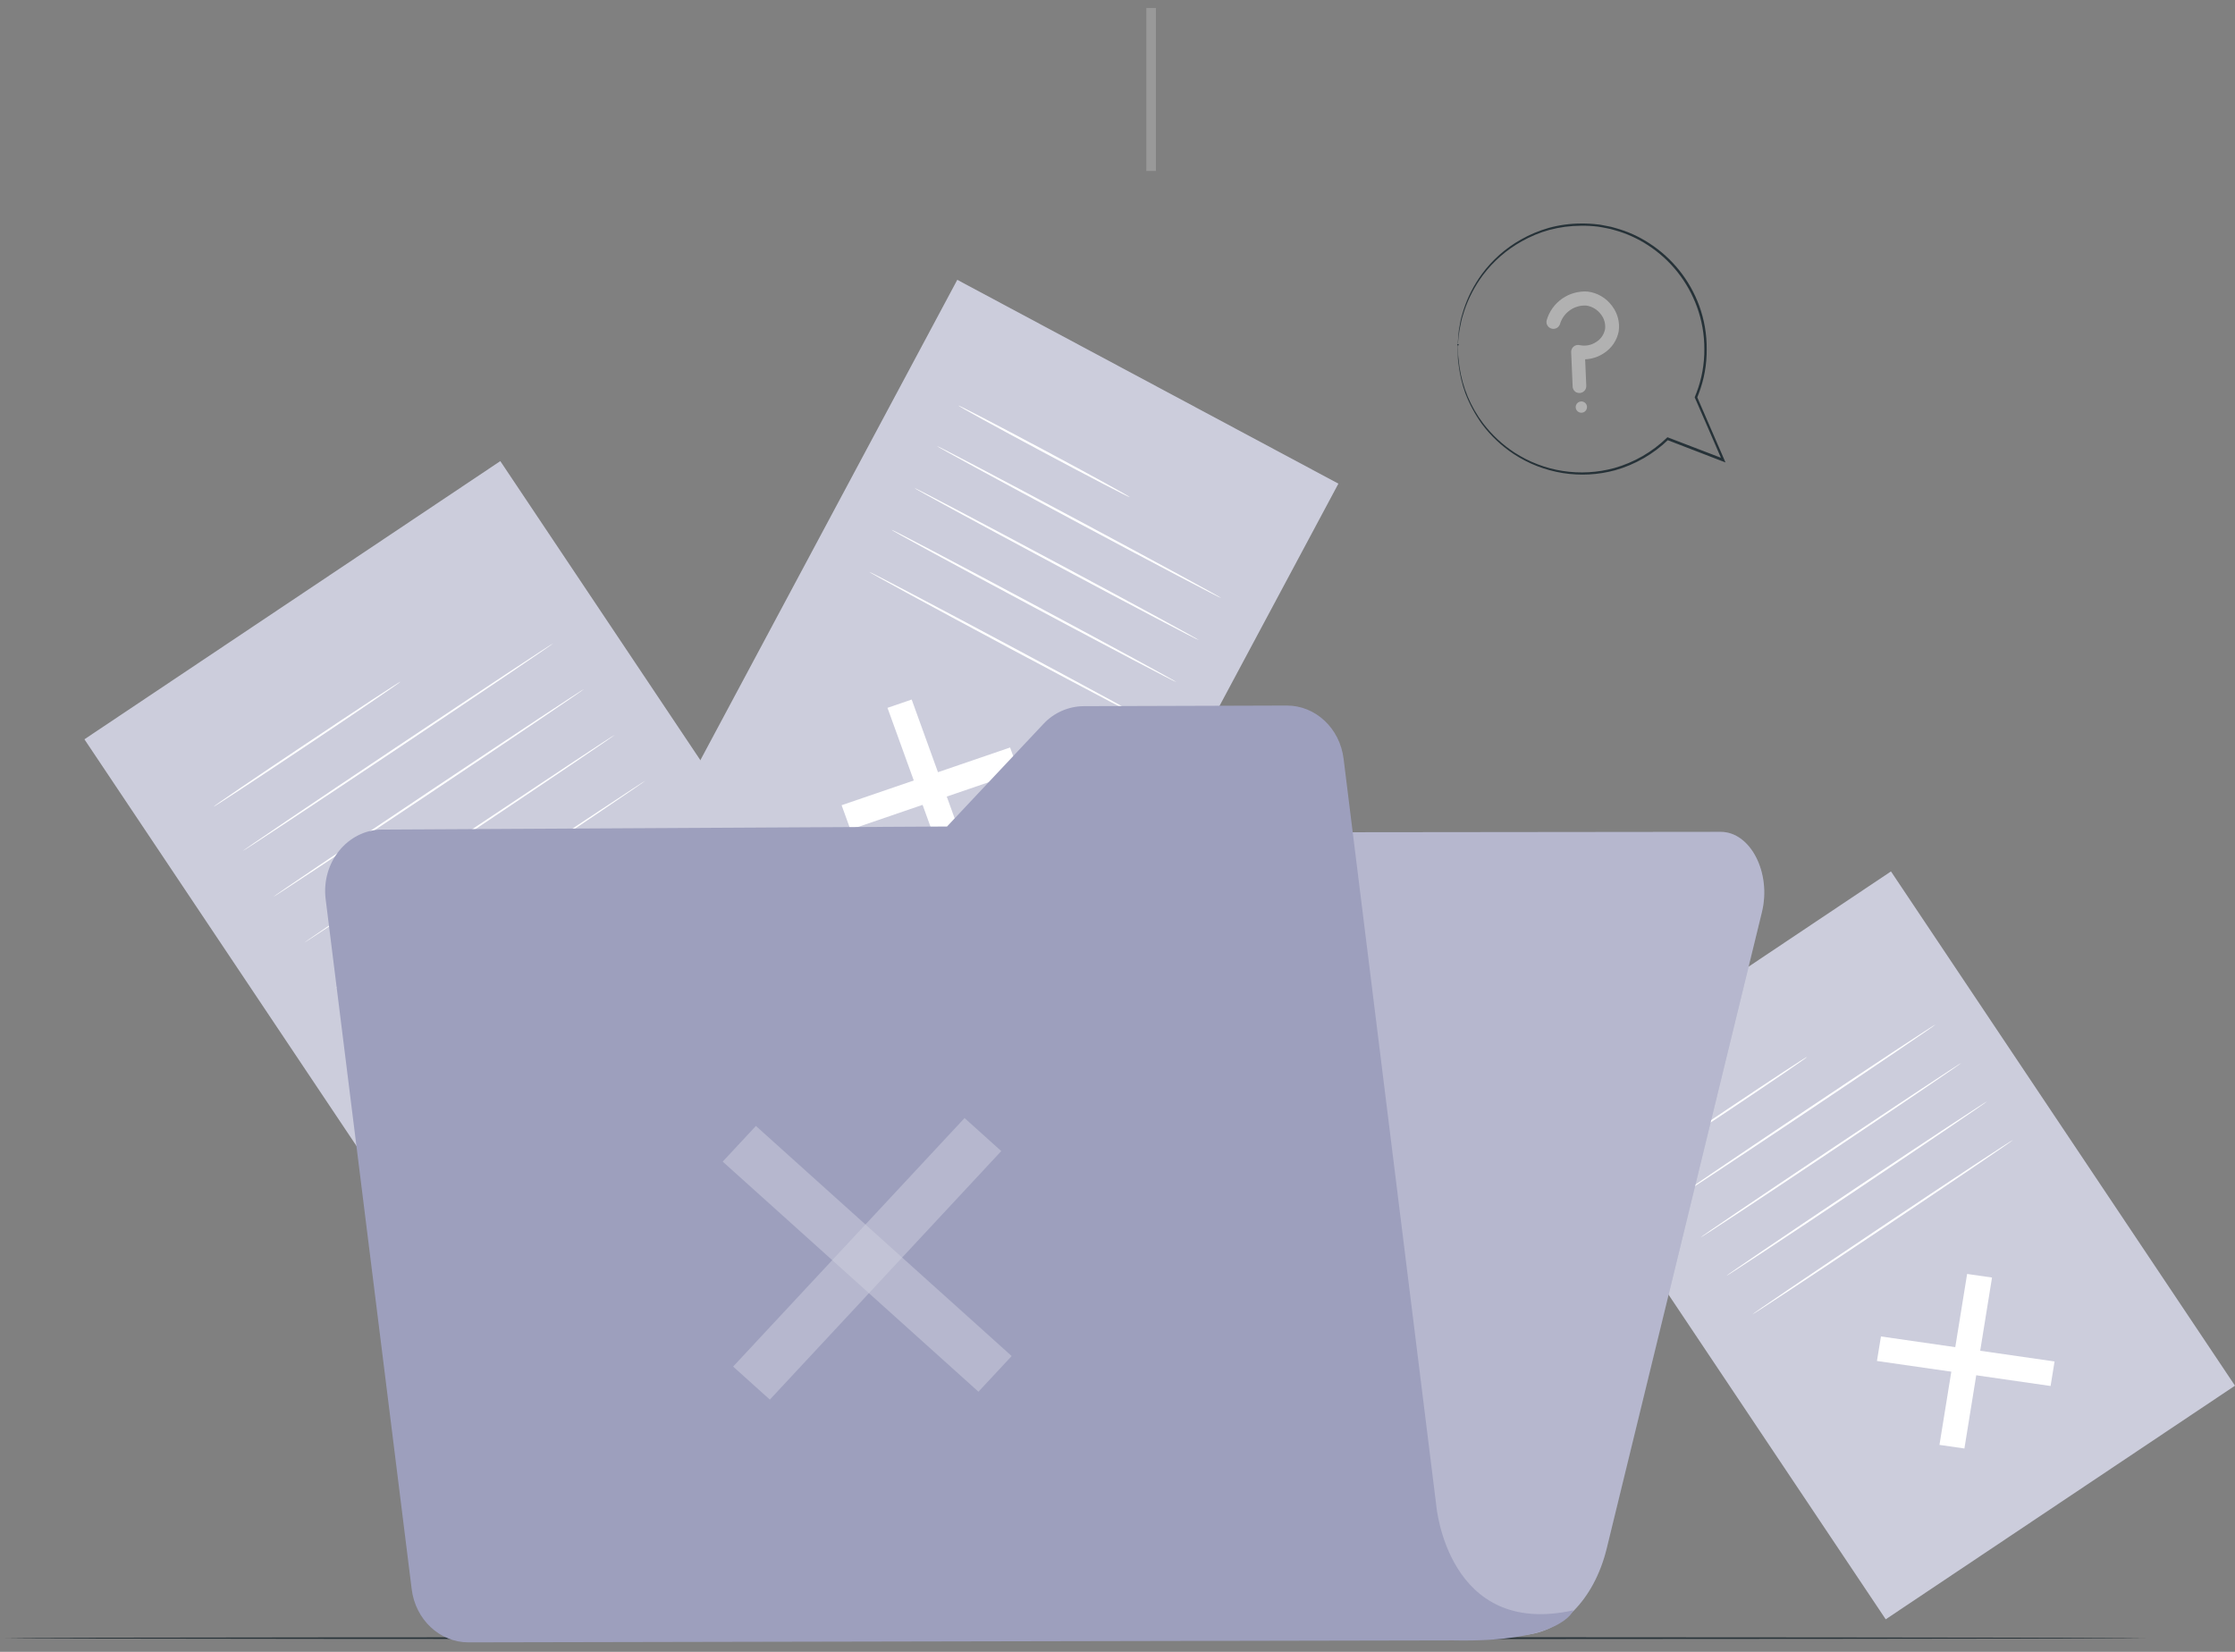 <svg width="207" height="153" viewBox="0 0 207 153" fill="none" xmlns="http://www.w3.org/2000/svg">
<rect x="0" y="0" width="207" height="153" fill="#808080" stroke="none"/>
<path d="M46.337 42.71L7.818 68.476L45.759 125.194L84.277 99.428L46.337 42.71Z" fill="#CCCDDC"/>
<path d="M64.373 96.745L63.937 99.45L44.787 96.69L45.223 93.985L64.373 96.745Z" fill="white"/>
<path d="M54.728 87.095L57.475 87.49L54.43 106.343L51.68 105.945L54.728 87.095Z" fill="white"/>
<path d="M37.107 63.132C37.134 63.17 33.276 65.803 28.487 69.003C23.698 72.202 19.794 74.77 19.767 74.729C19.739 74.688 23.598 72.058 28.387 68.855C33.176 65.652 37.062 63.091 37.107 63.132Z" fill="white"/>
<path d="M51.258 59.576C51.285 59.617 44.866 63.956 36.922 69.271C28.978 74.585 22.503 78.859 22.483 78.821C22.462 78.784 28.868 74.437 36.822 69.123C44.776 63.809 51.23 59.535 51.258 59.576Z" fill="white"/>
<path d="M54.097 63.819C54.125 63.86 47.705 68.203 39.761 73.517C31.817 78.832 25.343 83.106 25.322 83.064C25.301 83.023 31.714 78.684 39.662 73.366C47.609 68.049 54.07 63.778 54.097 63.819Z" fill="white"/>
<path d="M56.937 68.066C56.965 68.107 50.545 72.45 42.601 77.76C34.657 83.071 28.183 87.352 28.183 87.311C28.183 87.27 34.571 82.927 42.519 77.613C50.466 72.299 56.91 68.024 56.937 68.066Z" fill="white"/>
<path d="M59.766 72.312C59.793 72.353 53.373 76.693 45.429 82.007C37.486 87.321 31.011 91.595 30.994 91.554C30.977 91.513 37.393 87.174 45.347 81.859C53.301 76.545 59.766 72.271 59.766 72.312Z" fill="white"/>
<path d="M175.137 80.714L142.788 102.354L174.651 149.986L207 128.347L175.137 80.714Z" fill="#CCCDDC"/>
<path d="M190.289 126.104L189.921 128.376L173.838 126.059L174.209 123.787L190.289 126.104Z" fill="white"/>
<path d="M182.189 117.998L184.496 118.331L181.939 134.164L179.628 133.831L182.189 117.998Z" fill="white"/>
<path d="M167.376 97.892C167.403 97.933 164.166 100.147 160.142 102.835C156.119 105.523 152.837 107.672 152.809 107.641C152.782 107.61 156.023 105.389 160.043 102.698C164.063 100.006 167.348 97.833 167.376 97.892Z" fill="white"/>
<path d="M179.273 94.888C179.3 94.929 173.914 98.582 167.257 103.041C160.601 107.5 155.152 111.091 155.125 111.05C155.098 111.009 160.484 107.356 167.14 102.893C173.797 98.43 179.235 94.846 179.273 94.888Z" fill="white"/>
<path d="M181.656 98.451C181.683 98.492 176.297 102.145 169.64 106.608C162.984 111.071 157.536 114.655 157.508 114.614C157.481 114.572 162.85 110.937 169.524 106.474C176.197 102.011 181.635 98.413 181.656 98.451Z" fill="white"/>
<path d="M184.041 102.011C184.068 102.052 178.679 105.705 172.025 110.168C165.372 114.631 159.921 118.215 159.893 118.174C159.866 118.132 165.252 114.483 171.909 110.017C178.565 105.551 184.017 101.977 184.041 102.011Z" fill="white"/>
<path d="M186.443 105.585C186.471 105.626 181.085 109.275 174.428 113.738C167.771 118.201 162.323 121.785 162.296 121.747C162.268 121.71 167.655 118.053 174.311 113.591C180.968 109.128 186.399 105.544 186.443 105.585Z" fill="white"/>
<path d="M123.959 44.797L88.662 25.918L60.864 77.892L96.161 96.771L123.959 44.797Z" fill="#CCCDDC"/>
<path d="M90.12 80.51L87.882 81.276L82.197 65.563L84.439 64.794L90.12 80.51Z" fill="white"/>
<path d="M93.553 69.236L94.37 71.492L78.764 76.837L77.947 74.581L93.553 69.236Z" fill="white"/>
<path d="M104.642 46.053C104.615 46.105 101.038 44.244 96.647 41.899C92.256 39.555 88.724 37.608 88.751 37.557C88.778 37.505 92.359 39.366 96.75 41.711C101.141 44.055 104.67 45.998 104.642 46.053Z" fill="white"/>
<path d="M113.115 55.401C113.088 55.453 107.162 52.336 99.881 48.443C92.6 44.55 86.722 41.35 86.75 41.299C86.777 41.247 92.699 44.361 99.981 48.257C107.262 52.154 113.143 55.35 113.115 55.401Z" fill="white"/>
<path d="M111.032 59.291C111.005 59.342 105.08 56.229 97.798 52.332C90.517 48.436 84.64 45.24 84.667 45.188C84.695 45.137 90.617 48.254 97.898 52.147C105.179 56.04 111.06 59.239 111.032 59.291Z" fill="white"/>
<path d="M108.954 63.181C108.926 63.232 103.001 60.118 95.72 56.225C88.438 52.332 82.561 49.143 82.588 49.081C82.616 49.019 88.538 52.143 95.819 56.036C103.1 59.929 108.981 63.129 108.954 63.181Z" fill="white"/>
<path d="M106.873 67.07C106.846 67.121 100.92 64.008 93.639 60.115C86.357 56.222 80.477 53.022 80.508 52.971C80.538 52.919 86.457 56.033 93.738 59.926C101.02 63.819 106.9 67.019 106.873 67.07Z" fill="white"/>
<path opacity="0.2" d="M107.055 0.738H106.169V15.836H107.055V0.738Z" fill="white"/>
<path d="M198.69 151.731C198.69 151.779 154.319 151.82 99.594 151.82C44.868 151.82 0.49 151.789 0.49 151.731C0.49 151.673 44.855 151.642 99.594 151.642C154.333 151.642 198.69 151.68 198.69 151.731Z" fill="#263238"/>
<path d="M73.499 81.255L61.346 143.667L59.767 151.837L140.785 151.446C144.424 151.429 147.651 148.198 148.815 143.399L163.186 84.479C164.075 80.836 162.125 77.046 159.365 77.05L77.344 77.135C75.558 77.132 73.959 78.821 73.499 81.255Z" fill="#9D9FBD"/>
<g opacity="0.5">
<path opacity="0.5" d="M73.499 81.255L61.346 143.667L59.767 151.837L140.785 151.446C144.424 151.429 147.651 148.198 148.815 143.399L163.186 84.479C164.075 80.836 162.125 77.046 159.365 77.05L77.344 77.135C75.558 77.132 73.959 78.821 73.499 81.255Z" fill="white"/>
</g>
<path d="M133.023 139.431L124.441 70.287C124.098 67.454 121.835 65.34 119.168 65.35L100.355 65.408C99.656 65.416 98.966 65.567 98.327 65.85C97.687 66.133 97.113 66.544 96.637 67.056L87.711 76.555L35.393 76.837C32.197 76.854 29.738 79.882 30.161 83.281L38.129 147.186C38.472 150.015 40.734 152.126 43.395 152.122L134.592 151.94C144.747 152.15 145.719 149.153 145.719 149.153C134.06 151.731 133.023 139.448 133.023 139.431Z" fill="#9D9FBD"/>
<g opacity="0.5">
<path opacity="0.5" d="M93.698 125.602L90.622 128.905L66.935 107.593L70.01 104.29L93.698 125.602Z" fill="white"/>
<path opacity="0.5" d="M89.336 103.559L92.734 106.618L71.302 129.636L67.9 126.578L89.336 103.559Z" fill="white"/>
</g>
<path d="M146.043 36.365C145.932 36.319 145.836 36.241 145.768 36.142C145.699 36.043 145.66 35.926 145.655 35.806L145.518 32.62C145.513 32.521 145.531 32.422 145.571 32.331C145.611 32.241 145.672 32.161 145.748 32.097C145.824 32.034 145.914 31.989 146.011 31.967C146.107 31.944 146.208 31.945 146.304 31.968C146.57 32.025 146.845 32.028 147.111 31.975C147.378 31.922 147.631 31.816 147.856 31.662C148.062 31.532 148.24 31.36 148.377 31.158C148.515 30.956 148.609 30.728 148.656 30.488C148.687 30.245 148.669 29.998 148.603 29.762C148.537 29.527 148.424 29.306 148.271 29.115C148.11 28.897 147.908 28.713 147.676 28.573C147.444 28.434 147.186 28.341 146.918 28.301C146.378 28.271 145.844 28.424 145.401 28.736C144.959 29.047 144.635 29.499 144.481 30.018C144.43 30.175 144.32 30.306 144.174 30.384C144.028 30.462 143.858 30.481 143.699 30.437C143.54 30.393 143.404 30.289 143.319 30.147C143.234 30.005 143.208 29.836 143.245 29.674C143.479 28.859 143.986 28.148 144.682 27.662C145.378 27.177 146.22 26.945 147.066 27.007C147.507 27.066 147.931 27.212 148.314 27.438C148.696 27.664 149.03 27.965 149.294 28.322C149.551 28.653 149.739 29.032 149.847 29.437C149.955 29.843 149.981 30.265 149.922 30.68C149.844 31.095 149.682 31.489 149.446 31.839C149.21 32.188 148.905 32.486 148.549 32.713C148.034 33.059 147.432 33.256 146.812 33.279L146.918 35.737C146.922 35.845 146.899 35.952 146.851 36.049C146.802 36.145 146.73 36.228 146.641 36.29C146.552 36.351 146.449 36.389 146.341 36.4C146.234 36.41 146.125 36.394 146.026 36.352L146.043 36.365Z" fill="#B1B1B1"/>
<path d="M146.984 37.67C146.991 37.774 146.968 37.877 146.916 37.967C146.865 38.057 146.787 38.13 146.694 38.177C146.601 38.223 146.497 38.241 146.393 38.227C146.29 38.214 146.194 38.171 146.115 38.102C146.037 38.034 145.98 37.944 145.953 37.844C145.926 37.744 145.929 37.638 145.962 37.539C145.995 37.441 146.057 37.354 146.139 37.291C146.222 37.227 146.321 37.19 146.425 37.182C146.493 37.177 146.563 37.186 146.628 37.208C146.694 37.23 146.754 37.264 146.806 37.309C146.858 37.355 146.901 37.41 146.931 37.472C146.962 37.534 146.98 37.601 146.984 37.67Z" fill="#B1B1B1"/>
<path d="M135.014 31.872C135.029 31.804 135.039 31.735 135.045 31.666C135.045 31.515 135.083 31.322 135.11 31.051C135.144 30.718 135.2 30.388 135.278 30.062C135.323 29.87 135.347 29.657 135.416 29.441C135.484 29.225 135.553 28.991 135.628 28.755C136.026 27.581 136.605 26.477 137.345 25.483C138.314 24.196 139.544 23.127 140.953 22.345C141.755 21.893 142.609 21.54 143.497 21.295C144.455 21.041 145.441 20.912 146.432 20.91C146.954 20.902 147.476 20.929 147.994 20.992C148.258 21.02 148.519 21.089 148.784 21.133C149.051 21.179 149.315 21.243 149.573 21.326C150.655 21.628 151.685 22.095 152.625 22.709C154.717 24.065 156.31 26.066 157.164 28.408C157.623 29.662 157.856 30.989 157.85 32.325C157.864 33.701 157.621 35.068 157.133 36.355L156.978 36.746L156.958 36.798L156.978 36.849C157.84 38.83 158.695 40.777 159.501 42.661L159.646 42.497L154.496 40.523L154.434 40.499L154.383 40.547C153.021 41.867 151.353 42.829 149.529 43.348C147.97 43.777 146.338 43.871 144.74 43.623C143.142 43.375 141.615 42.791 140.259 41.91C139.149 41.182 138.171 40.27 137.365 39.215C136.199 37.674 135.443 35.862 135.168 33.949C135.127 33.605 135.093 33.317 135.062 33.056C135.031 32.795 135.062 32.582 135.045 32.4C135.028 32.218 135.045 32.098 135.045 31.999C135.062 31.996 135.077 31.987 135.088 31.974C135.099 31.96 135.104 31.943 135.103 31.926C135.102 31.908 135.094 31.892 135.081 31.88C135.068 31.869 135.052 31.862 135.034 31.862C135.017 31.862 135 31.869 134.988 31.88C134.975 31.892 134.967 31.908 134.966 31.926C134.965 31.943 134.97 31.96 134.981 31.974C134.992 31.987 135.007 31.996 135.024 31.999C135.024 32.098 135.024 32.232 135.024 32.4C135.024 32.569 135.024 32.802 135.024 33.063C135.024 33.324 135.083 33.623 135.117 33.962C135.23 34.788 135.426 35.6 135.704 36.386C136.097 37.424 136.626 38.405 137.276 39.304C138.085 40.379 139.07 41.307 140.191 42.05C141.563 42.954 143.112 43.555 144.734 43.814C146.356 44.074 148.015 43.985 149.601 43.554C151.447 43.03 153.136 42.058 154.517 40.725L154.403 40.749L159.553 42.734L159.81 42.833L159.697 42.569C158.88 40.684 158.036 38.741 157.177 36.757V36.856L157.335 36.455C157.836 35.14 158.085 33.742 158.07 32.335C158.081 30.971 157.848 29.615 157.383 28.332C156.511 25.944 154.882 23.905 152.745 22.527C151.781 21.898 150.725 21.423 149.614 21.119C149.352 21.036 149.083 20.973 148.811 20.931C148.543 20.883 148.279 20.814 148.011 20.79C147.486 20.725 146.958 20.695 146.429 20.701C145.422 20.705 144.42 20.841 143.449 21.106C142.549 21.361 141.684 21.723 140.871 22.184C139.447 22.985 138.21 24.079 137.242 25.394C136.504 26.404 135.933 27.526 135.549 28.717C135.477 28.964 135.409 29.201 135.347 29.403C135.292 29.61 135.249 29.82 135.216 30.032C135.143 30.359 135.095 30.692 135.072 31.027C135.052 31.291 135.038 31.494 135.028 31.645C135.013 31.72 135.009 31.796 135.014 31.872Z" fill="#263238"/>
</svg>
